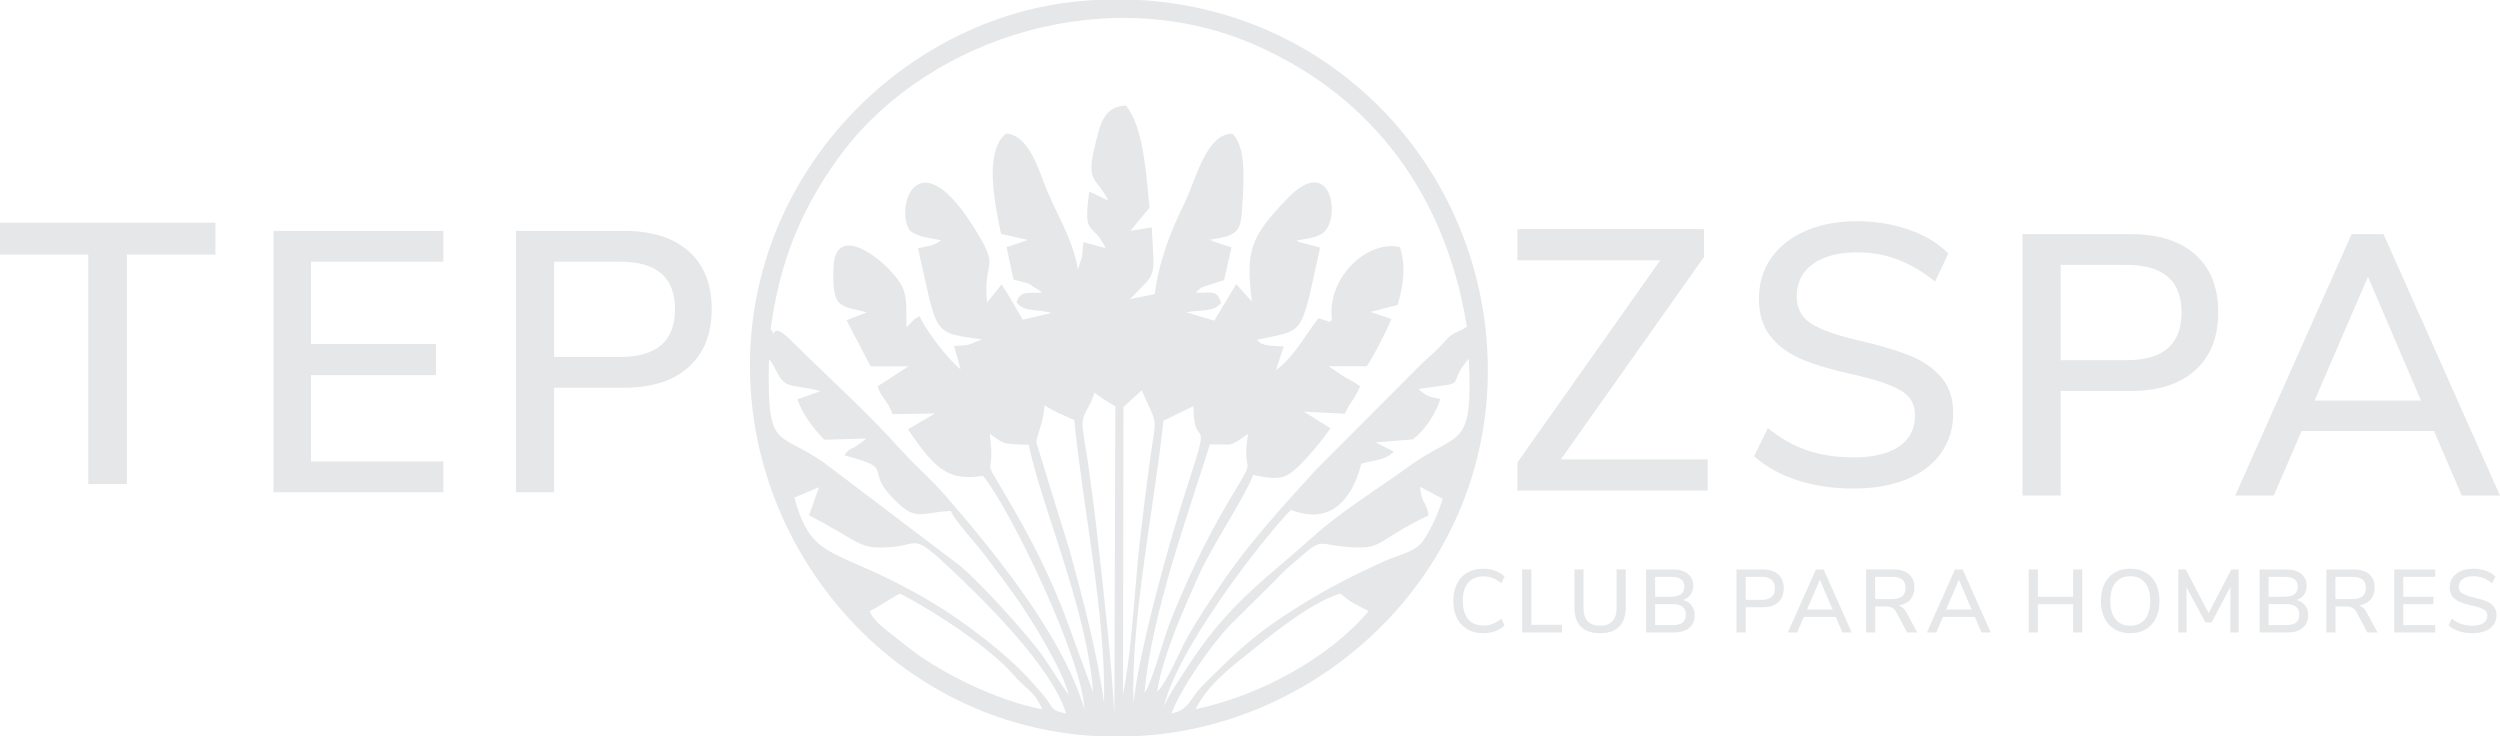 <?xml version="1.0" encoding="UTF-8"?>
<!DOCTYPE svg PUBLIC "-//W3C//DTD SVG 1.1//EN" "http://www.w3.org/Graphics/SVG/1.1/DTD/svg11.dtd">
<!-- Creator: CorelDRAW 2017 -->
<svg xmlns="http://www.w3.org/2000/svg" xml:space="preserve" width="15.24mm" height="4.487mm" version="1.1" style="shape-rendering:geometricPrecision; text-rendering:geometricPrecision; image-rendering:optimizeQuality; fill-rule:evenodd; clip-rule:evenodd"
viewBox="0 0 1523.98 448.72"
 xmlns:xlink="http://www.w3.org/1999/xlink">
 <defs>
  <style type="text/css">
   <![CDATA[
    .fil1 {fill:#E6E7E8}
    .fil0 {fill:#E6E7E8;fill-rule:nonzero}
   ]]>
  </style>
 </defs>
 <g id="Capa_x0020_1">
  <g id="_1396712128224">
   <path class="fil0" d="M904.15 386.02c-3.71,0 -6.93,-0.8 -9.68,-2.4 -2.74,-1.6 -4.85,-3.88 -6.32,-6.84 -1.48,-2.97 -2.21,-6.45 -2.21,-10.45 0,-4 0.73,-7.48 2.21,-10.44 1.47,-2.96 3.58,-5.24 6.32,-6.82 2.75,-1.58 5.97,-2.37 9.68,-2.37 2.62,0 5.05,0.41 7.31,1.23 2.25,0.82 4.16,1.99 5.72,3.52l-1.96 4.14c-1.78,-1.49 -3.55,-2.56 -5.32,-3.22 -1.76,-0.65 -3.66,-0.98 -5.7,-0.98 -3.99,0 -7.08,1.29 -9.24,3.87 -2.16,2.58 -3.24,6.27 -3.24,11.07 0,4.8 1.08,8.5 3.24,11.1 2.16,2.6 5.25,3.9 9.24,3.9 2.04,0 3.94,-0.33 5.7,-0.98 1.77,-0.66 3.54,-1.73 5.32,-3.22l1.96 4.14c-1.56,1.53 -3.47,2.7 -5.72,3.52 -2.26,0.82 -4.69,1.23 -7.31,1.23zm23.76 -0.44l0 -38.44 5.62 0 0 33.75 18.65 0 0 4.69 -24.27 0zm47.49 0.44c-5.13,0 -9.02,-1.33 -11.67,-3.98 -2.66,-2.66 -3.98,-6.57 -3.98,-11.73l0 -23.17 5.56 0 0 23.55c0,3.53 0.84,6.2 2.53,8.02 1.69,1.82 4.21,2.73 7.56,2.73 3.3,0 5.81,-0.91 7.52,-2.73 1.71,-1.82 2.56,-4.49 2.56,-8.02l0 -23.55 5.57 0 0 23.17c0,5.13 -1.34,9.03 -4.01,11.7 -2.67,2.67 -6.55,4.01 -11.64,4.01zm50.7 -20.23c2.21,0.62 3.93,1.72 5.15,3.32 1.22,1.6 1.83,3.6 1.83,6 0,3.31 -1.14,5.88 -3.41,7.72 -2.27,1.83 -5.44,2.75 -9.52,2.75l-16.68 0 0 -38.44 16.08 0c3.97,0 7.06,0.88 9.3,2.64 2.24,1.77 3.36,4.23 3.36,7.39 0,2.04 -0.54,3.8 -1.61,5.29 -1.08,1.49 -2.58,2.6 -4.5,3.33zm-17.13 -2.02l9.71 0c5.38,0 8.07,-2.04 8.07,-6.11 0,-2.03 -0.66,-3.54 -1.99,-4.52 -1.32,-0.99 -3.35,-1.48 -6.08,-1.48l-9.71 0 0 12.11zm10.58 17.29c2.8,0 4.86,-0.51 6.17,-1.53 1.3,-1.02 1.96,-2.6 1.96,-4.75 0,-2.18 -0.66,-3.8 -1.99,-4.88 -1.33,-1.07 -3.37,-1.61 -6.14,-1.61l-10.58 0 0 12.77 10.58 0zm39.03 -33.92l15.93 0c4.07,0 7.23,1 9.49,3 2.25,2 3.38,4.83 3.38,8.5 0,3.64 -1.13,6.47 -3.38,8.51 -2.26,2.04 -5.42,3.05 -9.49,3.05l-10.31 0 0 15.38 -5.62 0 0 -38.44zm15.33 18.54c5.38,0 8.07,-2.35 8.07,-7.04 0,-4.65 -2.69,-6.98 -8.07,-6.98l-9.71 0 0 14.02 9.71 0zm49.28 19.9l-4.09 -9.49 -19.47 0 -4.09 9.49 -5.67 0 17.13 -38.44 4.68 0 17.13 38.44 -5.62 0zm-21.65 -13.96l15.65 0 -7.8 -18.21 -7.85 18.21zm67.23 13.96l-6.22 0 -6.54 -12.32c-0.73,-1.31 -1.59,-2.23 -2.59,-2.76 -1,-0.52 -2.32,-0.79 -3.96,-0.79l-6.32 0 0 15.87 -5.57 0 0 -38.44 16.36 0c4.26,0 7.5,0.94 9.74,2.83 2.23,1.89 3.35,4.66 3.35,8.29 0,2.95 -0.83,5.36 -2.48,7.25 -1.65,1.89 -4.01,3.09 -7.06,3.6 1.89,0.58 3.45,2 4.69,4.26l6.6 12.21zm-15.49 -20.39c2.84,0 4.93,-0.56 6.3,-1.67 1.36,-1.11 2.04,-2.82 2.04,-5.15 0,-2.33 -0.67,-4.03 -2.02,-5.1 -1.34,-1.07 -3.45,-1.61 -6.32,-1.61l-10.2 0 0 13.53 10.2 0zm54.68 20.39l-4.09 -9.49 -19.47 0 -4.09 9.49 -5.67 0 17.13 -38.44 4.68 0 17.13 38.44 -5.62 0zm-21.65 -13.96l15.65 0 -7.8 -18.21 -7.85 18.21zm77.48 -24.48l5.56 0 0 38.44 -5.56 0 0 -17.23 -21.49 0 0 17.23 -5.56 0 0 -38.44 5.56 0 0 16.63 21.49 0 0 -16.63zm34.78 38.88c-3.64,0 -6.79,-0.8 -9.46,-2.4 -2.68,-1.6 -4.74,-3.87 -6.19,-6.82 -1.46,-2.94 -2.19,-6.42 -2.19,-10.41 0,-4.04 0.72,-7.54 2.16,-10.5 1.43,-2.96 3.5,-5.24 6.19,-6.82 2.69,-1.58 5.85,-2.37 9.49,-2.37 3.67,0 6.85,0.79 9.54,2.37 2.69,1.58 4.75,3.86 6.19,6.82 1.43,2.96 2.15,6.44 2.15,10.44 0,4 -0.72,7.48 -2.15,10.45 -1.44,2.96 -3.5,5.24 -6.19,6.84 -2.69,1.6 -5.87,2.4 -9.54,2.4zm0 -4.58c3.85,0 6.85,-1.31 8.99,-3.93 2.15,-2.62 3.22,-6.34 3.22,-11.18 0,-4.83 -1.06,-8.55 -3.19,-11.15 -2.12,-2.6 -5.13,-3.9 -9.02,-3.9 -3.82,0 -6.79,1.3 -8.92,3.9 -2.13,2.6 -3.19,6.32 -3.19,11.15 0,4.84 1.06,8.56 3.19,11.18 2.13,2.62 5.1,3.93 8.92,3.93zm61.66 -34.3l4.47 0 0 38.44 -5.07 0 0.05 -27.81 -11.45 21.65 -3.82 0 -11.5 -21.38 0.05 27.54 -5.07 0 0 -38.44 4.53 0 13.96 26.61 13.85 -26.61zm39.85 18.65c2.21,0.62 3.93,1.72 5.15,3.32 1.22,1.6 1.83,3.6 1.83,6 0,3.31 -1.14,5.88 -3.41,7.72 -2.27,1.83 -5.45,2.75 -9.52,2.75l-16.68 0 0 -38.44 16.08 0c3.97,0 7.06,0.88 9.3,2.64 2.24,1.77 3.35,4.23 3.35,7.39 0,2.04 -0.53,3.8 -1.61,5.29 -1.07,1.49 -2.57,2.6 -4.49,3.33zm-17.13 -2.02l9.71 0c5.38,0 8.07,-2.04 8.07,-6.11 0,-2.03 -0.66,-3.54 -1.99,-4.52 -1.33,-0.99 -3.35,-1.48 -6.08,-1.48l-9.71 0 0 12.11zm10.58 17.29c2.8,0 4.86,-0.51 6.17,-1.53 1.3,-1.02 1.96,-2.6 1.96,-4.75 0,-2.18 -0.67,-3.8 -1.99,-4.88 -1.33,-1.07 -3.38,-1.61 -6.14,-1.61l-10.58 0 0 12.77 10.58 0zm55.83 4.52l-6.22 0 -6.54 -12.32c-0.73,-1.31 -1.59,-2.23 -2.59,-2.76 -1,-0.52 -2.32,-0.79 -3.95,-0.79l-6.33 0 0 15.87 -5.56 0 0 -38.44 16.36 0c4.25,0 7.49,0.94 9.73,2.83 2.24,1.89 3.35,4.66 3.35,8.29 0,2.95 -0.82,5.36 -2.48,7.25 -1.65,1.89 -4.01,3.09 -7.06,3.6 1.89,0.58 3.45,2 4.69,4.26l6.6 12.21zm-15.49 -20.39c2.84,0 4.94,-0.56 6.3,-1.67 1.36,-1.11 2.05,-2.82 2.05,-5.15 0,-2.33 -0.68,-4.03 -2.02,-5.1 -1.35,-1.07 -3.46,-1.61 -6.33,-1.61l-10.2 0 0 13.53 10.2 0zm25.67 20.39l0 -38.44 24.98 0 0 4.52 -19.47 0 0 12.11 18.38 0 0 4.58 -18.38 0 0 12.71 19.47 0 0 4.52 -24.98 0zm47.7 0.44c-2.98,0 -5.71,-0.4 -8.2,-1.2 -2.49,-0.8 -4.63,-1.98 -6.41,-3.55l2.02 -4.14c1.89,1.53 3.84,2.63 5.86,3.3 2.02,0.67 4.28,1.01 6.79,1.01 2.87,0 5.09,-0.54 6.65,-1.61 1.56,-1.07 2.35,-2.59 2.35,-4.55 0,-1.68 -0.73,-2.92 -2.19,-3.74 -1.45,-0.82 -3.78,-1.59 -6.97,-2.32 -3.06,-0.65 -5.57,-1.4 -7.53,-2.23 -1.96,-0.84 -3.5,-1.97 -4.61,-3.41 -1.11,-1.44 -1.66,-3.26 -1.66,-5.48 0,-2.26 0.59,-4.24 1.77,-5.95 1.18,-1.7 2.86,-3.04 5.04,-4 2.19,-0.97 4.71,-1.45 7.59,-1.45 2.68,0 5.22,0.41 7.6,1.23 2.38,0.82 4.34,1.99 5.86,3.52l-1.96 4.14c-1.78,-1.45 -3.61,-2.54 -5.48,-3.24 -1.87,-0.71 -3.86,-1.07 -5.97,-1.07 -2.76,0 -4.94,0.57 -6.52,1.72 -1.58,1.14 -2.37,2.73 -2.37,4.77 0,1.75 0.69,3.06 2.07,3.95 1.38,0.9 3.6,1.7 6.66,2.43 3.2,0.73 5.78,1.48 7.77,2.26 1.98,0.79 3.56,1.86 4.74,3.22 1.18,1.36 1.77,3.14 1.77,5.32 0,2.21 -0.59,4.16 -1.77,5.83 -1.18,1.67 -2.87,2.96 -5.07,3.87 -2.2,0.91 -4.81,1.37 -7.83,1.37z"/>
   <path class="fil0" d="M166.72 300.1l0 -159.34 103.52 0 0 18.76 -80.69 0 0 50.17 76.17 0 0 18.99 -76.17 0 0 52.66 80.69 0 0 18.76 -103.52 0zm147.77 -159.34l66 0c16.88,0 29.99,4.14 39.33,12.43 9.34,8.28 14.01,20.04 14.01,35.26 0,15.07 -4.67,26.82 -14.01,35.26 -9.34,8.44 -22.45,12.65 -39.33,12.65l-42.72 0 0 63.74 -23.28 0 0 -159.34zm63.52 76.84c22.3,0 33.45,-9.72 33.45,-29.15 0,-19.29 -11.15,-28.93 -33.45,-28.93l-40.24 0 0 58.08 40.24 0z"/>
   <polygon class="fil0" points="951.5,280.06 1041.01,280.06 1041.01,299.05 925.05,299.05 925.05,281.87 1012.07,158.69 925.05,158.69 925.05,139.7 1038.75,139.7 1038.75,156.65 "/>
   <path class="fil0" d="M1232.92 142.73l66 0c16.87,0 29.98,4.14 39.32,12.43 9.35,8.29 14.02,20.04 14.02,35.26 0,15.07 -4.67,26.82 -14.02,35.26 -9.34,8.44 -22.45,12.66 -39.32,12.66l-42.72 0 0 63.74 -23.28 0 0 -159.35zm63.51 76.85c22.3,0 33.45,-9.72 33.45,-29.16 0,-19.29 -11.15,-28.93 -33.45,-28.93l-40.23 0 0 58.09 40.23 0zm204.28 82.5l-16.95 -39.33 -80.69 0 -16.96 39.33 -23.5 0 70.97 -159.35 19.44 0 70.97 159.35 -23.28 0zm-89.73 -57.87l64.87 0 -32.33 -75.49 -32.54 75.49z"/>
   <polygon class="fil0" points="53.79,295.12 53.79,155.21 -0.01,155.21 -0.01,135.78 131.31,135.78 131.31,155.21 77.29,155.21 77.29,295.12 "/>
   <path class="fil0" d="M1129.88 297.83c-12.36,0 -23.7,-1.66 -34.02,-4.98 -10.32,-3.31 -19.18,-8.21 -26.56,-14.69l8.36 -17.18c7.84,6.33 15.94,10.89 24.3,13.68 8.36,2.78 17.74,4.18 28.14,4.18 11.91,0 21.1,-2.22 27.58,-6.67 6.48,-4.44 9.72,-10.74 9.72,-18.87 0,-6.93 -3.02,-12.09 -9.05,-15.49 -6.02,-3.38 -15.67,-6.59 -28.93,-9.6 -12.65,-2.71 -23.05,-5.8 -31.19,-9.27 -8.13,-3.46 -14.5,-8.17 -19.1,-14.12 -4.59,-5.96 -6.89,-13.53 -6.89,-22.72 0,-9.34 2.45,-17.55 7.35,-24.64 4.89,-7.08 11.86,-12.62 20.9,-16.61 9.04,-3.99 19.52,-5.99 31.42,-5.99 11.15,0 21.66,1.7 31.53,5.09 9.87,3.39 17.97,8.25 24.3,14.57l-8.14 17.18c-7.38,-6.02 -14.95,-10.51 -22.71,-13.45 -7.77,-2.93 -16.01,-4.4 -24.75,-4.4 -11.46,0 -20.46,2.37 -27.01,7.12 -6.56,4.74 -9.84,11.34 -9.84,19.77 0,7.24 2.87,12.7 8.59,16.39 5.73,3.69 14.92,7.05 27.58,10.06 13.26,3.01 24,6.14 32.21,9.38 8.21,3.24 14.76,7.68 19.66,13.34 4.9,5.64 7.35,12.99 7.35,22.03 0,9.19 -2.45,17.25 -7.35,24.19 -4.9,6.93 -11.9,12.28 -21.02,16.04 -9.12,3.77 -19.93,5.66 -32.43,5.66z"/>
   <path class="fil1" d="M657.74 0.75c-114.78,10.85 -214.43,118.65 -199.04,248.72 13.56,114.57 115.88,212.73 247.75,198.17 115.08,-12.71 214.2,-116.95 198.99,-248.4 -13.45,-116.32 -115.31,-211 -247.7,-198.49zm-127.63 371.85c3.01,7.3 11.72,12.4 20.92,20.02 20.72,17.16 56.89,34.63 84.2,39.75 -4.15,-10.72 -10.44,-12.78 -16.92,-20.39 -14.39,-16.93 -48.11,-38.89 -69.46,-50.07 -5.43,2.29 -10.66,6.59 -18.74,10.69zm-45.87 -69.27c11.18,41.11 25.05,28.74 84.03,63.96 19.43,11.6 47.21,32.58 61.49,49.39 2.76,3.25 5.59,6.03 8.35,9.75 3.83,5.14 2.88,6.86 11.84,8.54 -9.28,-29.56 -52.14,-70.9 -70.85,-88.55 -22.8,-21.51 -19.1,-14.39 -34.66,-13.04 -21.52,1.86 -18.13,-2.1 -51.29,-19.24l6.08 -17.12 -14.99 6.31zm167.32 120.29c-4.51,-16.88 -23.31,-46.76 -32.01,-59.17 -6.68,-9.53 -13.1,-18.01 -19.73,-26.68 -6.66,-8.7 -16.26,-18.42 -20.36,-26.31 -19.57,1.07 -21.43,7.24 -36.69,-9.41 -15.3,-16.69 3.34,-16.18 -28.17,-24.48 4.03,-5.3 2.74,-2.26 9.21,-6.92 3.57,-2.58 1.64,-0.87 4.05,-3.33l-25.37 0.75c-5.83,-5.94 -13.47,-15.46 -16.38,-24.69l13.96 -4.89c-5.85,-2.1 -16.59,-2.54 -20.44,-4.49 -5.39,-2.72 -6.33,-9.94 -10.89,-15.13 -1.17,56.97 4.7,43 33.57,63.2l82.56 62.58c12.14,9.86 36.23,36.77 46.79,49.97 7.98,9.97 12.83,19.76 19.9,29zm14.8 -1.5c-3.87,-51.43 -31.03,-111.88 -39.27,-150.9 -15.04,-0.73 -14.31,0.24 -23.76,-6.88 3.95,30.87 -6.62,9.78 10.56,39.12 14.98,25.56 26.37,47.53 36.91,76.02l15.56 42.64zm204.56 -107.98c-33.87,16.3 -26.79,21.01 -49.72,19.32 -15.56,-1.15 -15.38,-5.27 -25.55,3.62 -7.81,6.83 -11.63,9.42 -18.95,17.38l-26.34 26.08c-11.07,11.32 -30.01,38.01 -36.28,54.42 10.97,-2.18 11.32,-9.41 19.07,-17.1 21.78,-21.62 32.52,-32.21 61.06,-49.77 16.16,-9.95 31.48,-17.69 48.98,-25.68 8.8,-4.01 19.14,-5.7 24.08,-12.32 4.38,-5.85 10.13,-18.65 12.18,-26.03l-13.69 -7.24c0.24,9.09 3.89,9 5.16,17.32zm-6.21 -77.04c5.22,4.79 6.69,4.83 13.36,6.14 -3.32,10.12 -9.89,19.22 -16.75,24.62l-22.75 1.83 11.17 5.64c-5.23,5.31 -12.57,5.23 -19.88,7.31 -5.76,22.98 -19.74,37.45 -42.92,28.19 -18.19,18.71 -70.52,86.3 -77.81,121.43 1,-5.44 13.54,-23.88 17.23,-29.45 24.03,-36.21 46.65,-50.85 74.78,-76.24 16.32,-14.73 39.64,-29.11 58.26,-42.62 29.94,-21.74 38.67,-8.74 35.99,-65.31 -15.57,18.06 3.05,13.78 -30.68,18.46zm-135.96 195.24c38.27,-7.99 80.86,-30.58 105.49,-59.74 -9.78,-5.54 -9.25,-4.22 -17.27,-10.77 -19.41,6.06 -44.35,27.16 -59.87,39.58 -11.13,8.91 -21.17,17.33 -28.35,30.93zm8.82 -161.38c-13.52,42.8 -36.02,105.16 -39.87,151.38 4.51,-6.13 11,-30.97 14.89,-41.21 9.26,-24.3 23.01,-53.25 36.05,-74.93 20.04,-33.34 7.55,-12.32 12.14,-41.69 -12.13,8.55 -8.26,6.09 -23.21,6.45zm-28.32 -14.44c-5.44,51.23 -20.04,121.38 -18.28,172.17 3.23,-31.82 22.4,-100.97 33.47,-134.43 15.14,-45.8 2.96,-17.48 3.11,-46.65 -0.71,0.3 -17.6,8.46 -18.3,8.91zm-24.37 -8.44l-0.32 175.1c5.41,-25.7 7.21,-66.74 10.55,-95.85 1.77,-15.37 3.79,-31.28 5.81,-46.24 3.97,-29.36 5.41,-19.4 -4.91,-43.13l-11.13 10.12zm-5.58 187.82l0.58 -188.29c-2.47,-1.27 -4.41,-2.41 -6.27,-3.68l-6.51 -4.6c-2.67,9.74 -6.63,11.36 -7.15,18.15 -0.35,4.53 2.57,19.32 3.34,24.93 2.28,16.66 4.43,33.09 6.29,49.98 3.75,34.09 7.9,68.95 9.72,103.51zm-6.27 -7.25c1.12,-54.02 -12.83,-118.44 -18.19,-172.58 -6.66,-3.04 -12.96,-5.47 -18.04,-9.04 -0.8,10.99 -4.92,18.39 -5.04,22.73l20.34 66.02c7.87,28.55 17.07,63.55 20.93,92.87zm-203.31 -227.41c0.27,0.14 0.81,-0.32 0.9,-0.03 2.17,7.78 -2.06,-7.21 11.47,6.23 23.6,23.46 44.7,41.99 67.71,67.44 8.76,9.69 18.19,17.59 26.8,27.57 24.27,28.14 70.71,82.88 84.45,129.87 -1.44,-31.64 -45.75,-123.06 -61.8,-142.2 -20.36,2.86 -28.25,-2.42 -45.75,-28.4l16.38 -9.66 -25.8 0.41c-2.52,-7.99 -6.55,-8.98 -9.13,-16.95l18.87 -12.21 -23.12 0.03 -14.65 -28.11 12.39 -4.85c-16.25,-4.14 -21.4,-1.65 -20.33,-27.51 1.04,-25.24 24.89,-8.2 33.64,1.11 11.67,12.4 10.74,15.68 10.76,35.54 4.36,-3.68 3.52,-4.82 8.16,-6.71 3,7.74 17.6,26.8 24.87,32.28l-3.94 -14.18c2.49,-0.22 6.3,-0.26 8.72,-0.74l8.15 -3.21c-31.05,-4.48 -26.64,-2.37 -38.89,-55.63 5.88,-1.3 9.29,-1.3 14.22,-4.84 -7.44,-1.5 -13.87,-1.89 -18.91,-5.72 -9.68,-12.49 3.39,-56.63 37.03,-4.82 19.71,30.38 6.84,19.99 9.82,48.43l8.82 -11.01c5.02,7.6 8.66,14.36 12.88,21.52l17.44 -4.06c-8.08,-2.75 -16.86,-0.11 -21.2,-6.56 2.46,-7.59 7.28,-5.27 15.27,-5.87 -0.49,-0.5 -1.25,-1.85 -1.58,-1.39l-6.23 -4.04c-1.17,-0.52 -7.86,-2.16 -9.35,-2.56l-4.16 -19.64c0.13,-0.19 0.9,-0.87 1.15,-0.43l11.74 -4.07 -16.29 -3.69c-3.36,-16.17 -10.96,-50.29 3.13,-61.17 14.36,1.21 19.55,22.09 25.4,35.88 7.19,16.92 15.04,28.39 18.34,46.94l2.35 -7.31c0.44,-2.23 0.61,-6.58 1.01,-9.31l13.59 3.68c-8.43,-17.21 -13.97,-5.75 -10.04,-34.56l11.58 5.61c-6.74,-14.29 -13.73,-10.36 -8.37,-32.4 3.23,-13.32 5.16,-25.14 19.14,-25.58 10.65,12.85 12.36,41.51 14.37,62.29l-11.69 14.09 13.04 -2.14c1.74,32.27 3.52,26.45 -13.25,43.74l15.08 -3.02c2.61,-20.47 10.12,-39.15 17.97,-55.05 7.15,-14.49 13.16,-42.73 29.44,-42.79 7.91,7.97 7.01,25.93 6.28,38.97 -1.2,21.44 -1.21,22.54 -20.32,25.81 0.54,0.32 1.43,-0.06 1.77,0.69l11.67 3.9 -4.5 19.91 -12.59 4.05c-3.55,2.08 -2.11,1.06 -4.64,3.5 9.29,0.77 12.89,-2.29 15.34,6.34 -4.46,5.9 -12.47,4.02 -21.19,5.73l17.07 5.14 13.38 -22.31 9.53 10.6c-3.7,-31.23 -1.22,-39.01 21.85,-62.96 27.65,-28.71 33.16,15.1 20.3,22 -1.67,0.89 -2.39,1.15 -4.52,1.78 -2.72,0.8 -7.57,1.46 -10.49,2.01 0.47,0.33 1.21,0.16 1.48,0.84l12.98 3.47c-12.37,56.15 -8.57,49.37 -39.14,56.42 0.48,0.09 1.32,-0.15 1.66,0.63 1.37,3.15 12.12,2.93 15.33,3.23l-4.78 14.45c11.13,-8.23 17.62,-20.94 25.94,-31.71l3.44 1.2c6.59,1.15 -1.98,3.65 4.74,0.03 -3.27,-26.45 22.27,-49.22 41.45,-44.52 3.86,11.98 2.19,22.38 -1.32,35.27l-16.57 4.22 12.68 4.32c-2.12,5.84 -12.36,25.56 -15.05,28.8l-23.1 0.01 9.1 6.23c3.89,2.16 6.37,3.26 9.99,5.99 -2.98,7.64 -6.22,9.52 -9.26,16.77l-25.04 -1.35 16.23 10.11c-3.4,5.66 -13.62,17.48 -17.62,21.49 -9.58,9.61 -13.13,10.44 -29.48,7.02 -6.24,15.73 -24.48,41.92 -33.2,61.31 -8.56,19.03 -22.15,49.3 -25.32,70.87 6.5,-6.48 13.75,-25.05 18.53,-33.43 6.73,-11.82 12.74,-20.66 20.32,-31.95 16.61,-24.75 37.62,-47.63 57.5,-69.49l65.44 -65.66c5.38,-4.84 8.65,-7.49 13.32,-12.89 5.63,-6.51 8.51,-5.43 13.7,-9.09 -12.62,-78.85 -56.2,-139.32 -127.81,-171.25 -89.7,-39.98 -199.07,-6.05 -253.06,65.2 -6.65,8.78 -13.28,18.85 -19.62,30.73 -12.41,23.27 -20.08,47.43 -24,77.33z"/>
  </g>
 </g>
</svg>

